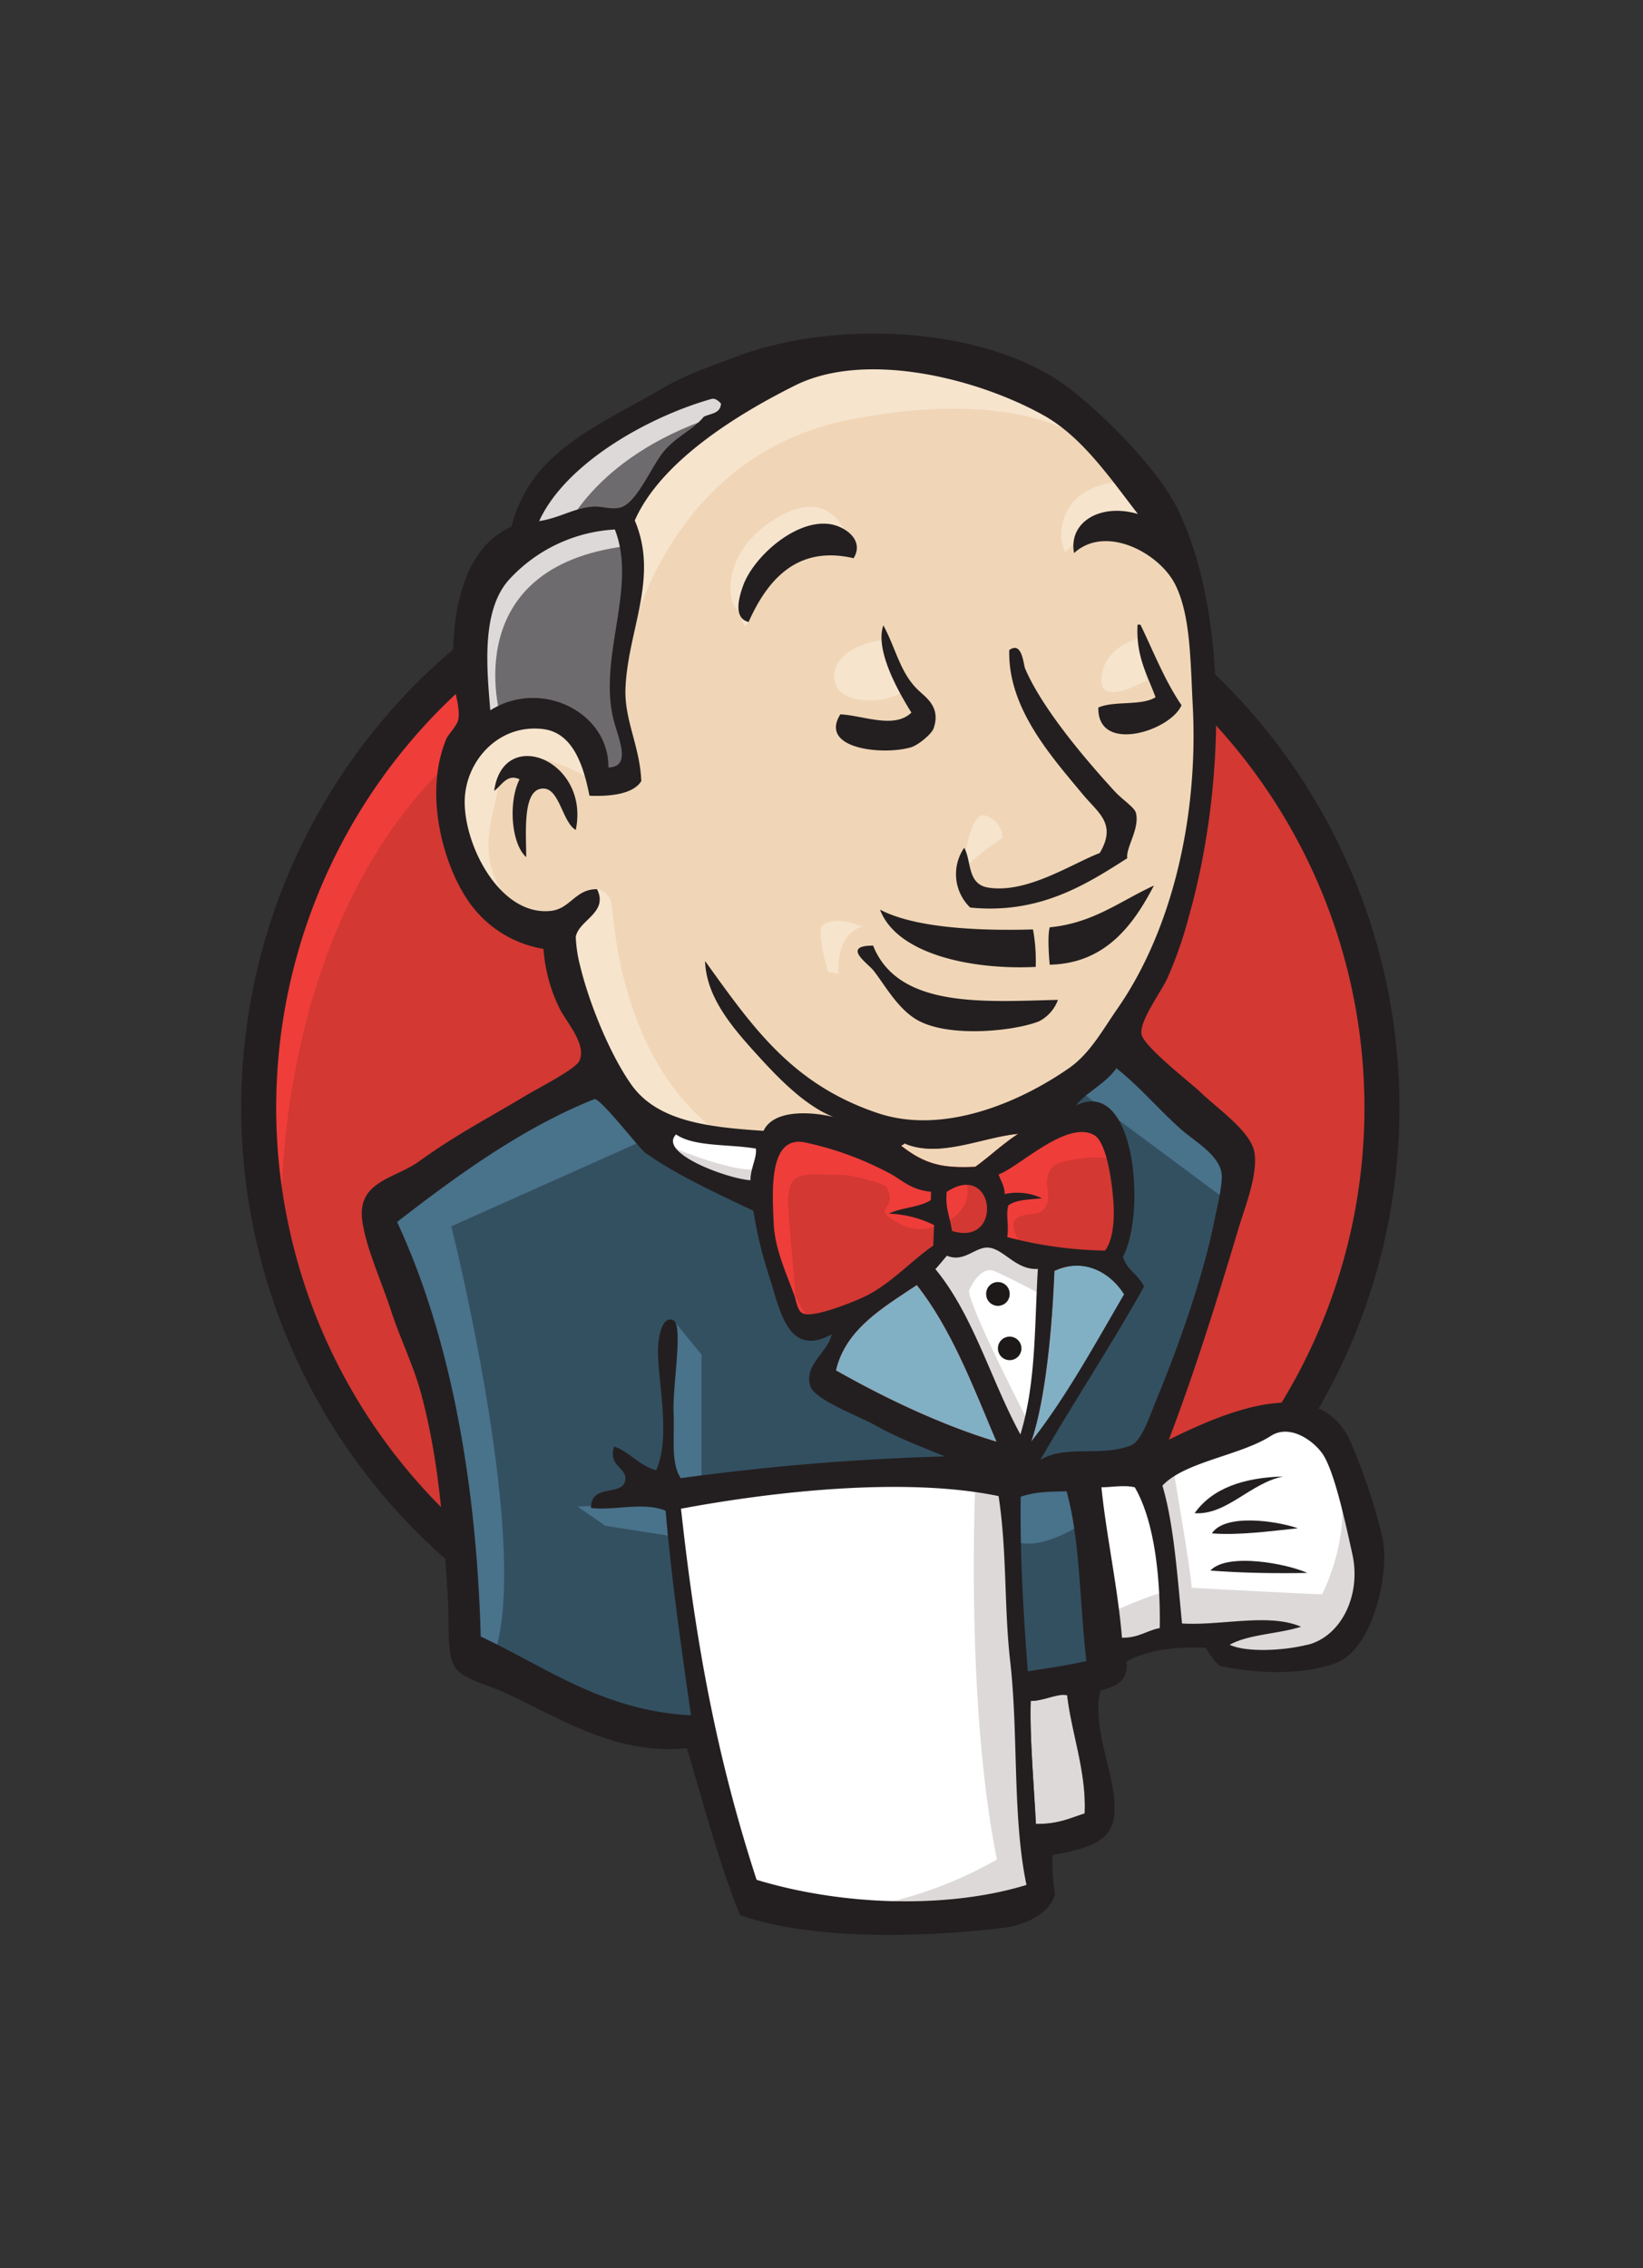 <svg xmlns="http://www.w3.org/2000/svg" id="Layer_1" data-name="Layer 1" viewBox="0 0 320 441.77"><rect x="0" y="0" width="320" height="441.77" fill="#333333" stroke="none"/><defs><style>.cls-1{fill:#d33833}.cls-2{fill:#ef3d3a}.cls-3{fill:#231f20}.cls-4{fill:#f0d6b7}.cls-5{fill:#335061}.cls-7{fill:#dcd9d8}.cls-8{fill:#f7e4cd}.cls-9{fill:#49728b}.cls-10{fill:#fff}.cls-11{fill:none;stroke:#d33833;stroke-width:2.5px}.cls-12{fill:#81b0c4}</style></defs><path d="M269.15 215.3c0 61.79-49 111.87-109.37 111.87S50.4 277.09 50.4 215.3s49-111.88 109.37-111.88 109.38 50.1 109.38 111.88" class="cls-1"/><path d="M54.86 243s-7.92-116.67 99.58-120l-7.5-12.5-58.33 19.6-16.67 19.16-14.58 27.92-8.36 32.5 2.5 21.67" class="cls-2"/><path d="M84.86 139a110.3 110.3 0 0 0 0 153.47 104.26 104.26 0 0 0 149.82 0 110.3 110.3 0 0 0 0-153.47 104.26 104.26 0 0 0-149.82 0zM80 297.2a117.08 117.08 0 0 1 0-163 111 111 0 0 1 159.54 0 117.08 117.08 0 0 1 0 163 111 111 0 0 1-159.54 0" class="cls-3"/><path d="M205.81 215.92l-16.67 2.5-22.5 2.5-14.58.42-14.17-.42-10.83-3.33-9.58-10.42-7.48-21.25-1.67-4.58-10-3.33-5.83-9.58-4.17-13.75 4.58-12.08 10.83-3.75 8.75 4.17 4.17 9.17 5-.83 1.67-2.08-1.67-9.58-.42-12.08 2.5-16.67-.1-9.52 7.6-12.15 13.33-9.58 23.33-10 25.83 3.75 22.5 16.25 10.42 16.67 6.67 12.08 1.67 30-5 25.83-9.17 22.92-8.75 12.08" class="cls-4"/><path d="M191.65 288l-59.58 2.5v10l5 35-2.5 2.92-41.67-14.16-2.92-5-4.17-47.08-9.58-28.33-2.08-6.67 33.33-22.92 10.42-4.17 9.17 11.25 7.92 7.08 9.17 2.92 4.17 1.25 5 21.67 3.75 4.58 9.58-3.33-6.66 12.91 36.25 17.08-4.58 2.5" class="cls-5"/><path fill="#6d6b6d" d="M92.9 142.59l10.83-3.75 8.75 4.17 4.17 9.17 5-.83 1.25-5-2.5-9.58 2.5-22.92-2.08-12.5 7.5-8.75 16.25-12.92-4.57-6.26-22.94 11.25-9.58 7.5-5.42 11.67-8.33 11.25-2.5 13.33 1.67 14.17"/><path d="M110 103.42s6.23-15.42 31.23-22.91 1.25-5.42 1.25-5.42l-27.09 10.42L105 95.92l-4.58 8.33 9.58-.83m-12.5 36.25s-8.75-29.17 24.58-33.33l-1.25-5-22.93 5.42-6.67 21.67 1.67 14.17 4.58-2.92" class="cls-7"/><path d="M110.81 178.42l5.46-5.29a3.51 3.51 0 0 1 2.88 3.2c.42 2.92 1.67 29.17 19.58 43.33 1.64 1.29-13.33-2.09-13.33-2.09l-13.33-20.83m75.42-26.25s1-12.63 4.37-11.66a4.68 4.68 0 0 1 3.4 4.37s-8.26 5.34-7.77 7.29M222.06 124.26s-6.87 1.45-7.5 7.5 7.5 1.25 8.75.83m-51.67-7.92s-9.17 1.25-9.17 7.08 10.42 5.42 13.33 2.92M115 151.76s-15.83-9.58-17.5-.42-5.42 15.83 2.5 25.42l-5.42-1.67-5-12.92-1.67-12.5 9.58-10 10.83.83 6.25 5 .42 6.25m7.5-26.25s7.08-36.67 42.92-43.75c29.5-5.83 45 1.25 50.83 7.92 0 0-26.25-31.25-51.25-21.67s-43.33 27.08-42.92 38.33c.71 19.16.42 19.17.42 19.17m96.67-31.67s-12.08-.42-12.5 10.42a8.28 8.28 0 0 0 .83 3.33s9.59-10.83 15.42-5" class="cls-8"/><path d="M166.24 108.72s-2.08-16.63-16.26-7c-9.17 6.25-8.33 15-6.67 16.67s1.21 5 2.48 2.72.85-9.8 5.43-11.89 12.1-4.41 15-.54" class="cls-8"/><path d="M127.06 221.34l-39.16 17.5s16.25 64.58 7.92 84.58L90 321.34l-.42-24.58-10.85-46.67-4.58-12.92L115 209.68l12.08 11.66m4 35.72l5.56 6.78v25H130s-.83-17.5-.83-19.58.83-9.58.83-9.58m1.25 32.92l-18.75.83 5.42 3.75 13.33 2.08" class="cls-9"/><path d="M195.4 288.42l15.42-.42 3.75 38.33-15.83 2.08-3.33-40" class="cls-5"/><path d="M199.56 288.42l23.33-1.25s9.58-24.17 9.58-25.42 8.33-35 8.33-35l-18.75-19.58-3.75-3.33-10 10v38.75l-8.75 35.83" class="cls-5"/><path d="M210 285.51l-14.58 2.92 2.08 11.67c5.42 2.5 14.58-4.17 14.58-4.17m-1.67-83.33l29.17 21.67.83-10-22.08-20.42-7.92 8.75" class="cls-9"/><path d="M145.69 370.51l-8.63-35-4.29-25.83-.71-19.17 39-2.08h24.34l-2.21 43.75 3.75 33.75-.42 6.25-31.67 2.5-19.17-4.17" class="cls-10"/><path d="M190 288s-2.08 43.33 4.17 74.17a79.59 79.59 0 0 1-30.83 10l35-1.25 4.17-2.5-5-68.33-1.25-14.59" class="cls-7"/><path d="M215.27 323l16.25-4.58 30.83-1.67 4.58-14.17-8.32-24.58-9.61-1.24-13.33 4.17-12.79 6.25-6.79-1.25-5.28 2.07" class="cls-10"/><path d="M215 314.67s10.83-5 12.5-4.58l-4.58-22.92 5.42-2.08s3.75 21.67 3.75 24.17c0 0 23.33 1.25 25.42 1.25 0 0 5-9.58 3.75-19.58l4.58 13.33.42 7.5-6.67 10-7.5 1.67-12.5-.42-4.17-5.42-14.58 2.08-4.58 1.67" class="cls-7"/><path d="M198.6 285.1l-9.17-23.33-9.58-13.77s2.08-5.83 5-5.83h9.58l9.17 3.33-.83 15.42-4.17 24.18" class="cls-10"/><path d="M200.4 277.17s-11.67-22.5-11.67-25.83c0 0 2.08-5 5-3.75s9.17 4.58 9.17 4.58v-7.92l-14.17-2.92-9.58 1.25 16.25 38.33 3.33.42" class="cls-7"/><path d="M149.44 222.18l-11.54-1.26-10.83-3.33v3.75l5.29 5.84 16.67 7.5" class="cls-10"/><path d="M130.81 223.43s12.92 5.42 17.08 4.17l.42 5-11.67-2.49-7.08-5 1.25-1.67" class="cls-7"/><path d="M215.23 243.6a79.22 79.22 0 0 1-19.05-2.6c.38-2.29-.33-4.54.24-6.19 1.56-1.12 4.17-1.1 6.53-1.37a11.36 11.36 0 0 0-7.25-.82c-.05-1.59-.77-2.58-1.2-3.82 4-1.42 13.36-10.72 18.64-7.64 2.51 1.46 3.58 9.83 3.78 13.9.16 3.38-.31 6.78-1.68 8.57" class="cls-1"/><path d="M215.23 243.6a79.22 79.22 0 0 1-19.05-2.6c.38-2.29-.33-4.54.24-6.19 1.56-1.12 4.17-1.1 6.53-1.37a11.36 11.36 0 0 0-7.25-.82c-.05-1.59-.77-2.58-1.2-3.82 4-1.42 13.36-10.72 18.64-7.64 2.51 1.46 3.58 9.83 3.78 13.9.16 3.38-.31 6.78-1.68 8.57z" class="cls-11"/><path d="M181.42 232c0 .54 0 1.07-.06 1.61-2.21 1.45-5.77 1.43-8.19 2.65a21.27 21.27 0 0 1 8.82 2.23l-.16 4c-4 2.77-7.74 6.9-12.51 9.49-2.25 1.23-10.16 4.39-12.55 3.83-1.36-.31-1.48-2-2-3.58-1.15-3.4-3.81-8.8-4-13.91-.3-6.46-.95-17.28 6-15.95a62.15 62.15 0 0 1 16.49 6c2.66 1.45 4.19 3.25 8.22 3.56" class="cls-1"/><path d="M181.42 232c0 .54 0 1.07-.06 1.61-2.21 1.45-5.77 1.43-8.19 2.65a21.27 21.27 0 0 1 8.82 2.23l-.16 4c-4 2.77-7.74 6.9-12.51 9.49-2.25 1.23-10.16 4.39-12.55 3.83-1.36-.31-1.48-2-2-3.58-1.15-3.4-3.81-8.8-4-13.91-.3-6.46-.95-17.28 6-15.95a62.15 62.15 0 0 1 16.49 6c2.66 1.45 4.19 3.25 8.22 3.56z" class="cls-11"/><path d="M185.44 239.74c-.62-3.52-1.33-4.52-1.05-7.59 9.38-6.26 11.14 10.74 1.05 7.59" class="cls-1"/><path d="M185.44 239.74c-.62-3.52-1.33-4.52-1.05-7.59 9.38-6.26 11.14 10.74 1.05 7.59z" class="cls-11"/><path d="M199 242.6s-2.92-4.17-.83-5.42 4.17 0 5.42-2.08 0-3.33.42-5.83 2.5-2.92 4.58-3.33 7.92-1.25 8.75.83l-2.5-7.5-5-1.67-15.84 9.16-.83 4.58v9.17m-37.92 15.83q-.75-9.75-1.62-19.49c-.88-9.7 2.33-8 10.74-8 1.28 0 7.91 1.53 8.38 2.5 2.27 4.64-3.8 3.61 2.62 7.11 5.42 3 15-1.79 12.8-8.36-1.23-1.46-6.38-.46-8.23-1.41l-9.76-5.06c-4.14-2.15-13.71-5.28-18.13-2.28-11.19 7.61.71 26.62 4.7 34.56" class="cls-2"/><path d="M166.24 108.72c-11.36-2.65-17 4.75-20.44 12.42-3.07-.74-1.85-4.92-1.07-7.06 2-5.59 10.22-13 16.92-12 2.88.43 6.78 3.07 4.6 6.65m55.33 12.93h.54c2.57 5.33 4.79 11 8 15.69-2.17 5.05-16.42 9.52-16.2.45 3.08-1.35 8.4-.28 11.14-2-1.58-4.34-3.86-8-3.5-14.16m-49.52.14c2.43 4.46 3.23 9.15 6.69 12.53 1.56 1.52 4.59 3.37 3.09 7.59-.35 1-2.92 3.22-4.4 3.65-5.41 1.6-18 .33-13.75-6.42 4.47.21 10.49 2.91 13.84-.34-2.57-4.11-7.15-12.23-5.46-17m47.49 45.37c-8.15 5.23-17.23 10.93-30.58 9.6a9.05 9.05 0 0 1-1.17-11.64c1.44 2.48.54 7 4.56 7.73 7.57 1.3 16.39-4.63 21.84-6.71 3.38-5.7-.29-7.79-3.33-11.46-6.23-7.51-14.59-16.82-14.29-28.07 2.52-1.83 2.74 2.79 3.1 3.63 3.25 7.61 11.44 17.35 17.42 23.87 1.47 1.61 3.88 3.14 4.15 4.21.77 3.09-2 6.78-1.69 8.84m-107.41-5.51c-2.55-1.46-3.16-7.88-6.16-8.06-4.28-.26-3.5 8.33-3.49 13.35-3-2.68-3.47-10.92-1.3-15.15-2.47-1.21-3.57 1.34-4.94 2.24 1.76-12.79 18.71-5.93 15.89 7.63m112.6 10.83c-3.79 7.22-9.16 15.17-20.29 15.4-.23-2.33-.4-5.88 0-7.28 8.51-.82 13.76-5.15 20.27-8.12m-53.32 4.68c7.1 3.73 20.14 4.13 29.79 3.85a33.74 33.74 0 0 1 .53 7.3c-12.4.62-27.06-2.45-30.32-11.15m-1.35 7c4.91 12.32 21.78 10.9 36 10.57a7.61 7.61 0 0 1-3.67 4.17c-4.56 1.85-17.13 3.26-23.46-.1-4-2.13-6.59-7-8.79-9.78-1.06-1.37-6.35-4.85-.08-4.86" class="cls-3"/><path d="M218.95 252.1c-5.76 9.87-11.27 20-18.1 28.7 2.87-8.42 4.09-22.52 4.52-33.27 6-2.8 11.13.63 13.58 4.57" class="cls-12"/><path d="M249.94 287.56c-6.45 1.29-11 7.56-17.27 7.16 3.46-4.87 9.52-6.93 17.27-7.16m2.85 10.09c-5.26.55-11.43 1.41-16.76 1 2.52-3.85 12.25-2.52 16.76-1m1.82 8.7c-5.91.13-13.25 0-18.87-.46 3.32-3.57 15-1.32 18.87.46" class="cls-3"/><path d="M207.83 330.16c.85 7.42 3.79 14.94 3.42 23.06-3.27 1.1-5.14 2.07-9.52 2.06-.31-6.9-1.23-17.46-1-24 2.15.14 5.33-1.54 7.05-1.08" class="cls-7"/><path d="M198.31 220.82c-3 1.94-5.49 4.35-8.34 6.42-6.32.31-9.76-.44-14.41-4.07.08-.29.54-.16.56-.52 6.76 3 15.36-1.23 22.19-1.84" class="cls-4"/><path d="M162.81 266.92c1.86-8.05 9.14-12.22 15.75-16.65 6.82 8.66 11 19.8 15.54 30.54-10.8-3.26-21.83-8.54-31.29-13.89" class="cls-12"/><path d="M200.77 331.24c-.28 6.58.65 17.14 1 24 4.38 0 6.25-1 9.52-2.06.37-8.12-2.57-15.64-3.42-23.06-1.77-.42-4.94 1.26-7.1 1.12zm-68.14-37.44c2.89 26.53 7.07 48.83 14.73 72.32 17 5.17 37.53 5.62 52.56 1-2.76-13.26-1.55-29.4-3.17-43.55-1.21-10.63-.6-21.33-2.26-32.18-18.22-3.79-44-.89-61.86 2.46zm66.17-2.29c-.15 11.39.51 22.63 1.38 34 4.38-.66 7.34-1.1 11.41-2-1.32-11-1.16-23.34-3.85-33.05-3.1.08-5.84.01-8.94 1.05zm22.2-1.84c-2.08-.48-4.49 0-6.48 0 .93 9.29 3.2 19.54 4 29.29 3.12.1 4.79-1.37 7.36-1.87.14-8.56-.75-20.35-4.87-27.43zm33.6 30.7c6.51-1.58 10.6-9.55 8.78-17.73-1.22-5.5-3.4-15.86-5.72-19.37-1.72-2.6-6.38-6-10.11-3.62-6.06 3.88-16.73 5-21.15 9.7 2.21 7.38 2.9 17.51 3.82 26.85 7.57.47 16.88-2.08 23.17.63-4.39 1.42-10.1 1.43-13.89 3.51 3.1 1.5 10.37 1.2 15.1 0zm-60.5-39.57c-4.57-10.75-8.72-21.88-15.54-30.54-6.61 4.43-13.89 8.6-15.75 16.65 9.46 5.36 20.49 10.65 31.29 13.9zm11.26-33.28c-.43 10.75-1.66 24.85-4.52 33.27 6.83-8.7 12.35-18.83 18.1-28.7-2.45-3.93-7.58-7.37-13.58-4.56zM192.59 243c-2.59-.28-4.79 3-8.15 1.57-.77.85-1.47 1.78-2.26 2.61 7.43 9 10.81 21.67 16.56 32.2 3.08-10.12 2.73-21.2 3.4-32.24-4.23.27-6.58-3.83-9.55-4.14zm-8.21-10.84c-.28 3.07.44 4.07 1.05 7.59 10.09 3.15 8.33-13.85-1.05-7.6zm-11.19-3.67a62.18 62.18 0 0 0-16.49-6c-7-1.33-6.31 9.49-6 15.95.23 5.11 2.89 10.52 4 13.91.54 1.59.66 3.27 2 3.58 2.4.56 10.3-2.6 12.56-3.83 4.76-2.6 8.46-6.72 12.51-9.49l.16-4a21.28 21.28 0 0 0-8.82-2.23c2.42-1.22 6-1.2 8.19-2.65 0-.54 0-1.08.06-1.61-3.97-.39-5.51-2.19-8.16-3.64zm-41.52-7.54c-3.61 3.66 10.12 8.65 14.49 8.92 0-2.32 1.32-4.5 1.05-6.16-5.19-.91-12-.31-15.54-2.76zm44.44 1.72c0 .36-.48.23-.56.52 4.64 3.63 8.09 4.38 14.41 4.07 2.85-2.07 5.38-4.49 8.34-6.42-6.83.61-15.43 4.85-22.19 1.84zm40.8 12.33c-.2-4.07-1.26-12.44-3.78-13.9-5.28-3.08-14.66 6.22-18.64 7.64.43 1.24 1.15 2.23 1.2 3.82a11.36 11.36 0 0 1 7.25.82c-2.36.26-5 .25-6.53 1.37-.57 1.65.14 3.9-.24 6.19a79.22 79.22 0 0 0 19.05 2.63c1.38-1.79 1.84-5.19 1.68-8.57zm-91.3-10.55c-1.13-.81-8.8-10.78-9.85-10.37C101.89 219.59 88.93 229 77.34 238c11 23.71 15.51 52.75 16.29 80.74 12.66 5.92 23.77 14.45 40.94 15.34-2-14.06-3.8-26.6-4.93-39.84-4.31-1.82-10.5.08-14.54-.56 0-4.87 6.17-2.13 6.68-5.4.39-2.48-3.41-2.66-2.17-6.56 3.16 1.15 4.81 3.68 8.18 4.63 3.08-6.73 0-18.64.4-24.26.08-1.06.53-5.85 2.89-5 2.09.74-.12 12.75.11 18.08.21 4.9-.59 9.65 1.39 12.73a474.21 474.21 0 0 1 51.42-4.24c-3.95-1.69-8.64-3.3-13.79-6.2-2.79-1.57-11.58-4.84-12.39-7.49-1.28-4.22 3.37-6.47 4.17-10.09-8.38 4.57-10-4.38-12-10.72a83.27 83.27 0 0 1-3.26-13.34c-7.2-3.44-14.91-6.93-21.12-11.34zm84-9.16c11.55-5.6 13.64 20.94 9.11 29.49.7 2.55 3.11 3.53 4.09 5.82-6.45 11.55-13.61 22.33-20.19 33.74 4.89-3 11.88-.54 17.64-2.82 2.1-.83 3.63-5.65 5.22-9.51 4.38-10.61 9-24 11-34.1.46-2.31 1.72-7.33 1.44-9.38-.5-3.68-5.49-6.4-8-8.67-4.67-4.2-7.62-7.89-12.49-11.82-1.99 2.96-6.23 4.96-7.85 7.28zM99.18 112.86c-5.51 6.06-4.35 17.41-3.69 25.48 10-6.26 23.16.5 23 11.14 4.75-.13 1.78-5.93.92-9.68-2.81-12.22 4.73-25.5.34-36.67a30.19 30.19 0 0 0-20.57 9.73zm39.39-35.16c-12.46 3.53-28.44 12.59-33.56 23.79 4-.58 6.72-2.58 10.63-2.82 1.48-.1 3.42.62 5.11.2 3.39-.84 6.24-8.43 8.8-11.26s5.48-3.94 7.53-6.45c1.32-.64 3.26-.59 3.34-2.57-.56-.59-1.16-1.08-1.85-.88zm64.88 3.3c-12.94-7.3-34.83-12.79-48.59-5.93-11.1 5.54-26.11 14.7-31.23 26.3 4.78 11.2-1.42 21.47-1.81 32.84-.21 6.05 2.85 11.33 3.08 17.92-1.64 2.7-6.63 3-10.09 2.85-1.16-5.83-3.2-12.38-9.2-13-8.49-.93-14.7 6.1-15.08 13.44-.46 8.64 6.63 23 16.68 22 3.88-.38 4.83-4.28 9.07-4.24 2.29 4.57-3.54 6-4.14 9.28a26.28 26.28 0 0 0 .86 5.7c1.83 7.54 5.89 17.3 9.9 23 5.08 7.28 15.07 8.38 25.81 9.09 1.92-4.13 9-3.79 13.59-2.71-5.52-2.19-10.65-7.49-14.9-12.18-4.89-5.38-9.83-11.16-10.08-18.19 9.23 12.81 16.86 24 33.65 29.63 12.7 4.26 27.54-2 37.3-8.81 4.05-2.85 6.47-7.37 9.35-11.51 10.77-15.49 15.8-37.61 14.69-59-.46-8.84-.43-17.65-3.4-23.6-3.1-6.22-13.59-11.78-19.72-6.16-1.14-6 5.1-9.79 12.43-7.61-5.25-6.78-10.74-14.89-18.17-19.11zm24.1 199.46c10.11-5 29-13.53 35.33 0a114.86 114.86 0 0 1 6.29 18.59c1.71 7.27-1.85 22.55-9.33 25-6.6 2.15-14.3 2-22.25.43a12.13 12.13 0 0 1-2.71-3.55c-5.68-.22-11 .3-15.48 2.64.43 4.2-2.41 4.87-5.08 5.74-2 7.83 3.95 18 2.53 25.18-1 5.08-7.27 5.87-11.86 6.82a39.11 39.11 0 0 0 .51 7.57c-1.05 3.87-5.77 6.08-10.23 6.62-14.7 1.77-37 2.56-51.15-2.52-3.94-9.68-7.05-21.45-10.34-32.5-13.79 1.47-24.94-6-35.46-10.81-3.64-1.69-8.67-2.62-10-5.51s-.78-8.18-1.11-13.26c-.83-13-1.55-25.48-5-38.76-1.54-6-4.22-11.22-6.09-17-1.73-5.32-4.75-11.9-5.54-17.21-1.17-7.87 6.24-8.3 11-11.71 7.32-5.27 13.07-8.19 21-12.94 2.35-1.41 9.43-5 10.24-6.62 1.6-3.26-2.75-7.85-3.91-10.4a31.27 31.27 0 0 1-3.06-11.45 22.09 22.09 0 0 1-14.74-9.47c-5-7.39-8.53-21.06-4.17-31.45.34-.82 2-2.43 2.3-3.69.5-2.48-.93-5.77-1-8.4-.46-13.51 2.29-25.15 11.38-29.23 3.69-14.71 16.91-19.6 29.36-26.91 4.65-2.73 9.79-4.48 15.08-6.43 19-7 48.18-5.68 64 6.25 6.69 5.06 17.38 15.74 21.21 23.48 10.1 20.42 9.38 54.55 2.32 79.39a79.89 79.89 0 0 1-4.25 12.24c-1.34 2.8-5.51 8.4-5 10.87s9.51 9.38 11.43 11.23c3.47 3.35 10.06 7.79 10.59 12 .57 4.49-2 10.64-3.27 15-4.32 14.47-8.54 27.85-13.45 40.75" class="cls-3"/><path d="M160.11 180.32c.55-.73 3.56-1.84 7.78.19 0 0-5 .83-4.58 9.17l-2.08-.42s-2.15-7.56-1.11-8.94" class="cls-8"/><path fill="#1d1919" d="M196.65 252a2.29 2.29 0 1 1-4.58.09v-.1a2.29 2.29 0 0 1 4.58 0m2.29 10.63a2.29 2.29 0 1 1-4.58 0 2.29 2.29 0 0 1 4.58 0"/></svg>